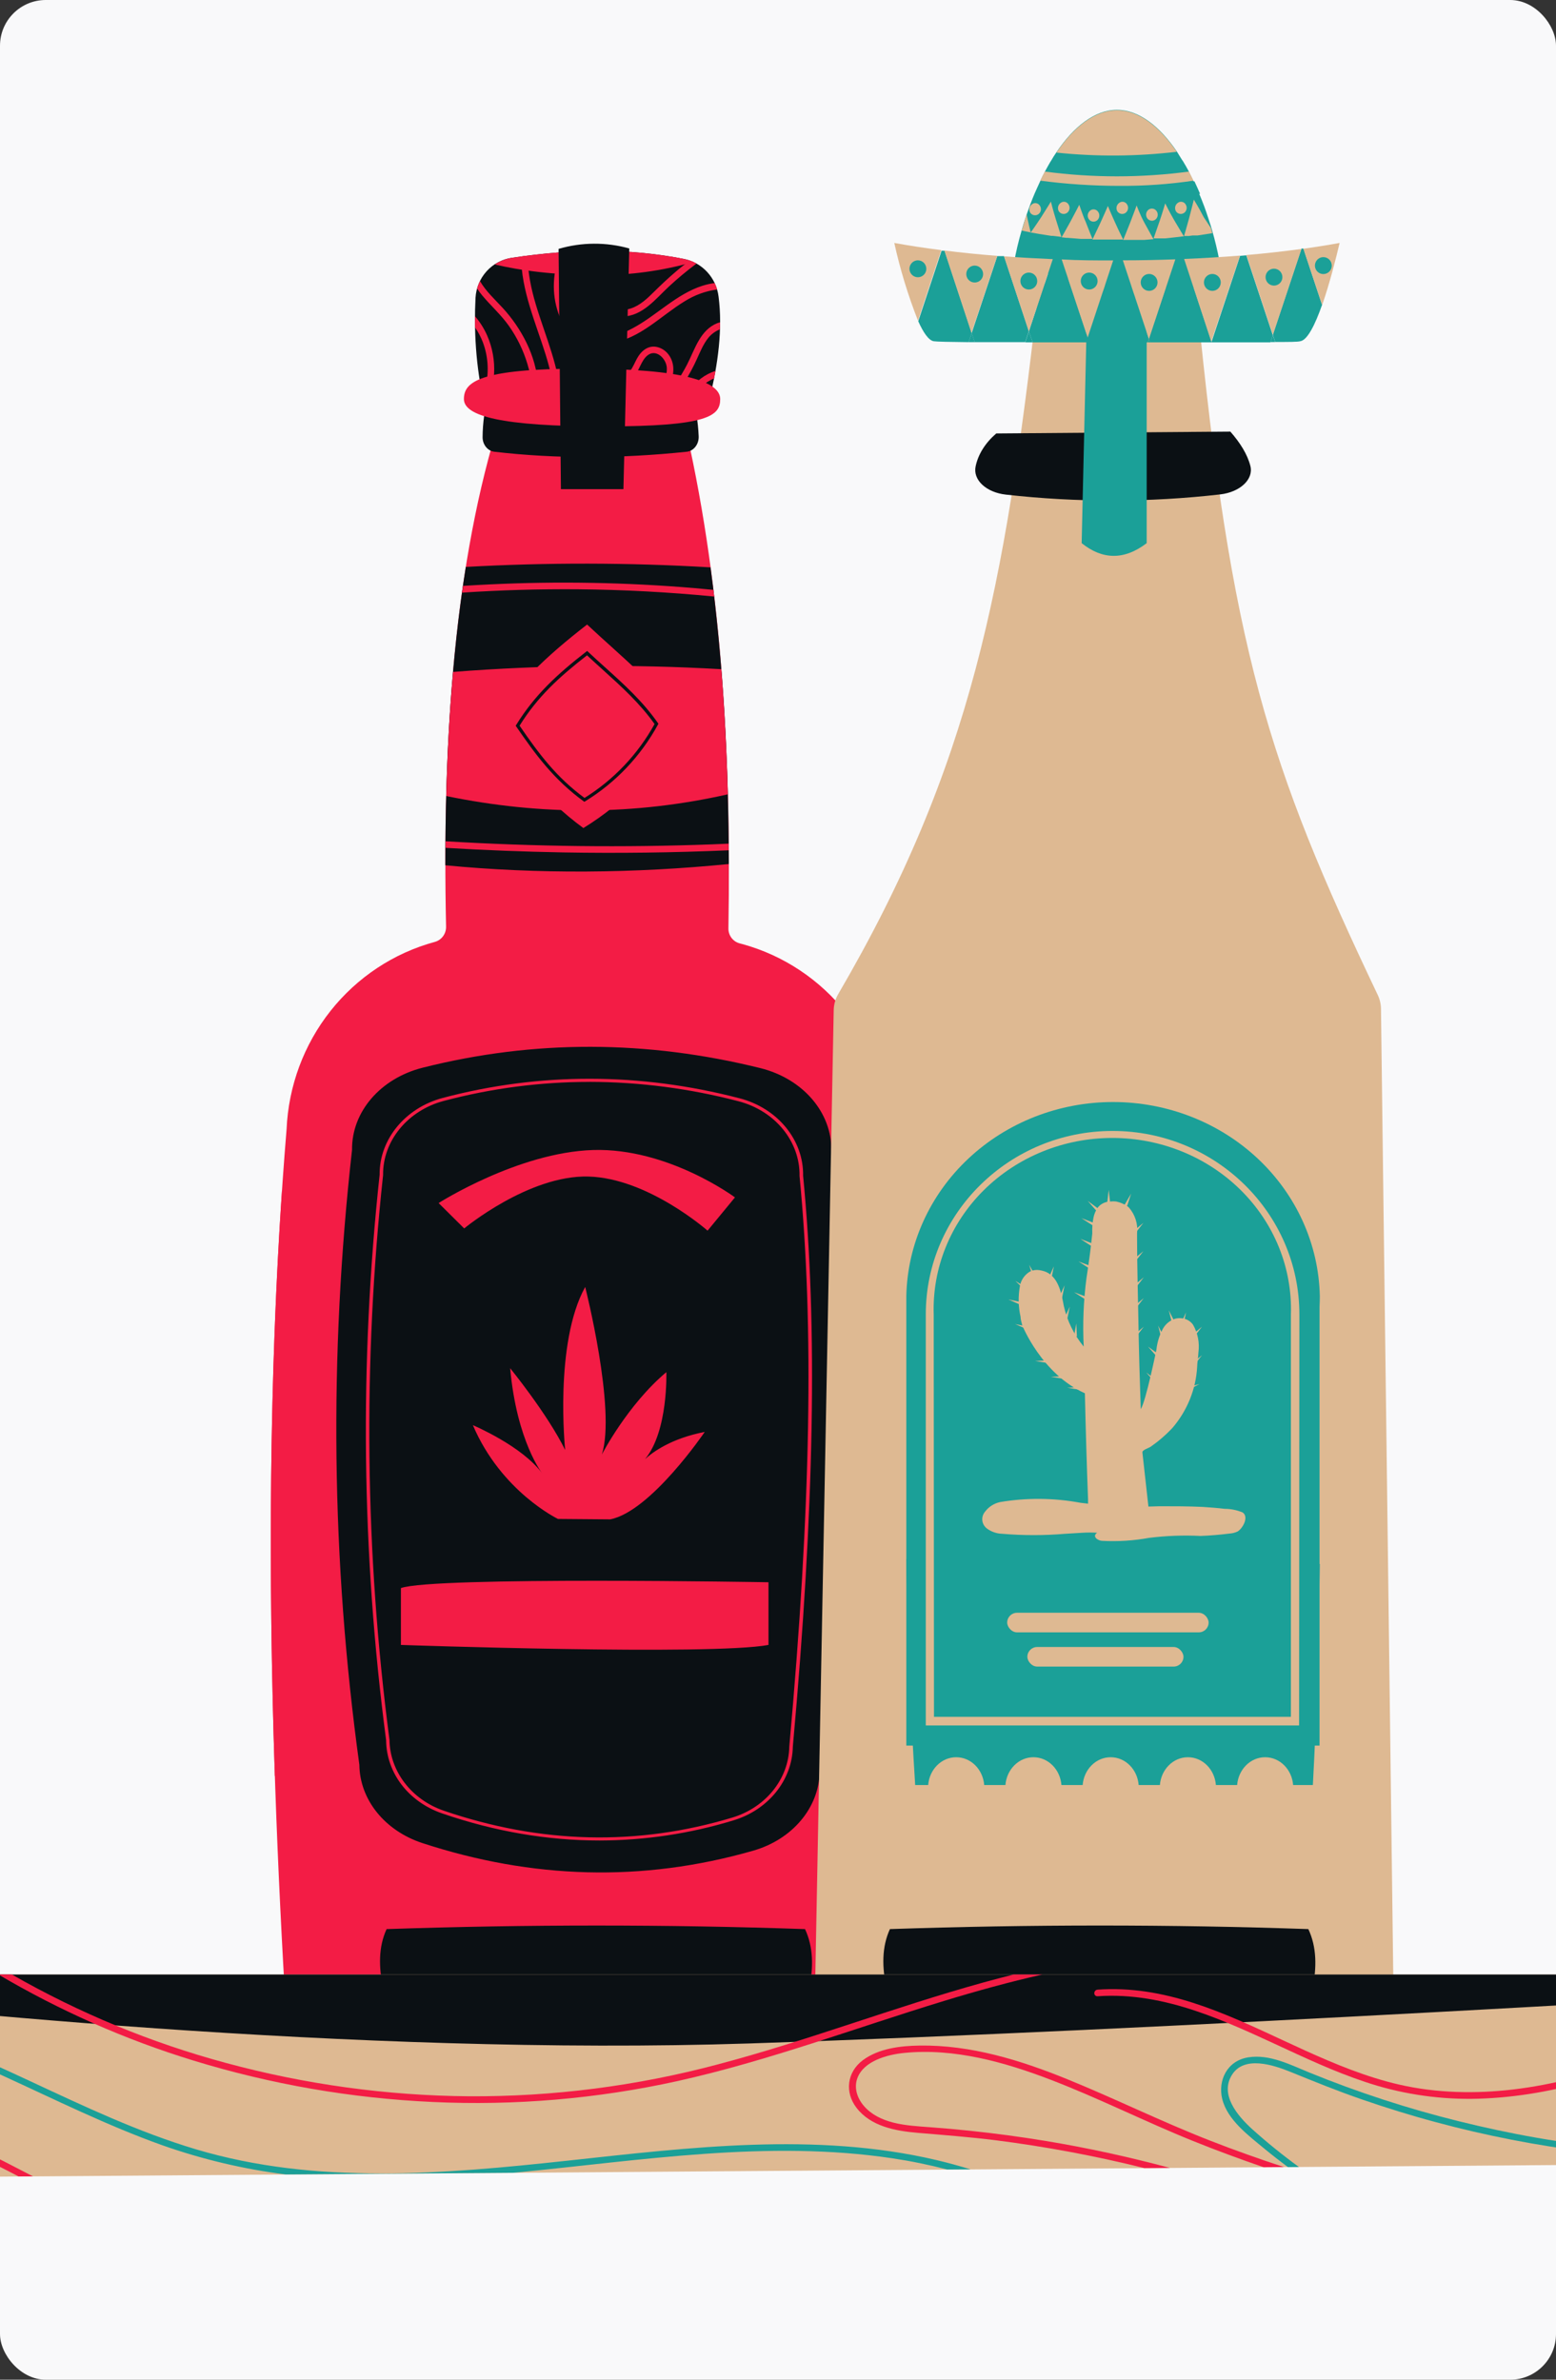 <svg width="170" height="260" viewBox="0 0 170 260" fill="none" xmlns="http://www.w3.org/2000/svg">
<rect x="0" y="0" width="170" height="260" fill="#333333" stroke="none"/>
<g clip-path="url(#clip0_1245_101172)">
<rect width="170" height="260" rx="5" fill="#F9F9FA"/>
<path d="M81.146 103.158L80.801 103.066C80.447 102.971 80.135 102.759 79.914 102.463C79.693 102.167 79.577 101.805 79.583 101.434C79.914 81.686 78.745 62.91 74.644 45.663C74.644 45.66 74.642 45.656 74.639 45.653C74.636 45.651 74.632 45.649 74.629 45.649H54.663C54.66 45.649 54.656 45.651 54.654 45.653C54.651 45.655 54.649 45.658 54.648 45.662C49.718 61.265 48.288 80.349 48.735 101.243C48.744 101.62 48.628 101.988 48.407 102.289C48.185 102.591 47.87 102.809 47.513 102.908C43.019 104.127 39.026 106.769 36.112 110.448C33.199 114.128 31.517 118.653 31.311 123.368C28.84 153.283 29.191 186.249 31.322 221.136C31.379 222.068 31.764 222.948 32.408 223.616C33.052 224.283 33.911 224.693 34.828 224.77C54.922 226.399 74.528 226.498 93.59 224.802C94.507 224.715 95.363 224.296 95.999 223.62C96.636 222.945 97.011 222.059 97.056 221.125C98.972 182.707 100.24 146.353 97.248 123.616C97.049 118.914 95.381 114.399 92.487 110.722C89.592 107.044 85.621 104.396 81.146 103.158Z" fill="#F31C45"/>
<path d="M51.953 32.533C51.777 35.962 51.953 39.952 52.899 44.07L77.475 43.742C78.475 39.746 78.959 35.909 78.507 32.409C78.384 31.404 77.952 30.465 77.271 29.725C76.591 28.985 75.697 28.482 74.718 28.289C68.758 27.122 62.732 27.145 55.916 28.166C54.86 28.319 53.889 28.837 53.167 29.633C52.445 30.429 52.016 31.453 51.953 32.533Z" fill="#0B1014"/>
<path d="M55.916 28.167C55.252 28.272 54.619 28.52 54.059 28.896C56.803 29.545 60.486 30.058 65.29 30.058C68.821 30.077 72.338 29.596 75.739 28.629C75.413 28.477 75.07 28.364 74.718 28.29C68.76 27.123 62.733 27.146 55.916 28.167Z" fill="#F31C45"/>
<path d="M56.941 28.029C56.941 31.69 58.517 35.236 59.601 38.704C60.132 40.415 60.546 42.178 60.582 43.967L61.283 43.957C61.195 40.263 59.591 36.789 58.539 33.263C58.024 31.535 57.644 29.733 57.663 27.934L56.941 28.029Z" fill="#F31C45"/>
<path d="M52.442 30.713C52.311 30.974 52.206 31.246 52.127 31.527C52.298 31.787 52.484 32.038 52.683 32.277C53.628 33.413 54.74 34.387 55.596 35.602C56.494 36.872 57.18 38.283 57.627 39.779C58.02 41.104 58.325 42.688 57.769 44.005L58.518 43.995C58.728 43.344 58.813 42.658 58.767 41.975C58.584 38.899 56.963 35.864 54.925 33.647C54.071 32.716 53.078 31.82 52.442 30.713Z" fill="#F31C45"/>
<path d="M78.174 40.527C77.03 40.876 76.046 41.661 75.323 42.621C75.051 42.985 74.811 43.373 74.607 43.78L75.425 43.771C75.45 43.726 75.472 43.681 75.498 43.638C76.09 42.647 76.95 41.785 78.018 41.347C78.076 41.077 78.125 40.799 78.174 40.527Z" fill="#F31C45"/>
<path d="M53.592 44.062C53.435 43.05 53.907 41.875 53.98 40.864C54.064 39.413 53.801 37.962 53.214 36.635C52.879 35.877 52.433 35.173 51.893 34.549C51.893 34.947 51.893 35.351 51.893 35.759C52.245 36.269 52.536 36.82 52.758 37.401C53.309 38.88 53.43 40.489 53.104 42.036C52.981 42.615 52.83 43.2 52.838 43.795C52.86 43.889 52.876 43.983 52.898 44.078L53.592 44.062Z" fill="#F31C45"/>
<path d="M71.111 43.828L71.958 43.815C72.78 42.717 73.645 41.63 73.559 40.169C73.499 39.15 72.865 38.198 71.859 37.931C70.852 37.664 70.069 38.311 69.6 39.162C69.349 39.616 69.162 40.113 68.847 40.527C68.522 40.927 68.115 41.251 67.654 41.476C66.944 41.85 66.173 42.085 65.431 42.386C64.935 39.977 63.511 37.91 62.427 35.741C61.82 34.528 61.313 33.23 61.214 31.86C61.136 30.536 61.34 29.21 61.811 27.974C61.868 27.814 61.94 27.672 62.003 27.518C61.74 27.534 61.478 27.545 61.215 27.564C60.407 29.708 60.234 32.015 61.008 34.23C61.926 36.865 63.752 39.071 64.554 41.753C64.644 42.057 64.718 42.367 64.774 42.68L64.725 42.702C64.139 43.003 63.619 43.419 63.194 43.927L64.195 43.912C64.307 43.812 64.425 43.719 64.549 43.633C64.653 43.564 64.765 43.508 64.874 43.449C64.885 43.601 64.886 43.751 64.888 43.903L65.598 43.895C65.599 43.634 65.585 43.373 65.557 43.113C66.876 42.552 68.352 42.242 69.303 41.097C69.863 40.428 70.049 39.408 70.721 38.847C71.667 38.055 72.784 39.176 72.85 40.162C72.935 41.471 72.046 42.568 71.312 43.545C71.243 43.634 71.178 43.735 71.111 43.828Z" fill="#F31C45"/>
<path d="M74.765 41.767C75.282 40.958 75.74 40.111 76.136 39.234C76.5 38.434 76.842 37.584 77.396 36.9C77.733 36.491 78.167 36.175 78.657 35.982C78.666 35.727 78.675 35.471 78.675 35.218C78.568 35.25 78.461 35.268 78.361 35.311C76.498 36.057 75.925 38.147 75.081 39.798C74.332 41.253 73.401 42.604 72.312 43.818L73.258 43.807C73.803 43.16 74.306 42.479 74.765 41.767Z" fill="#F31C45"/>
<path d="M66.575 28.548C65.277 29.09 64.215 30.088 63.582 31.36C62.952 32.615 62.776 34.126 63.295 35.451C63.886 36.955 65.265 37.658 66.823 37.449C69.884 37.035 72.247 34.466 74.79 32.925C75.873 32.242 77.086 31.799 78.35 31.624C78.28 31.385 78.192 31.152 78.085 30.927C77.631 30.985 77.182 31.083 76.745 31.221C73.873 32.145 71.755 34.455 69.137 35.857C67.817 36.565 65.784 37.382 64.537 36.109C63.491 35.043 63.525 33.259 64.078 31.963C64.362 31.295 64.781 30.695 65.308 30.202C65.834 29.709 66.457 29.334 67.136 29.101C66.664 29.779 66.078 30.38 65.699 31.106C64.805 32.832 66.243 34.589 68.037 34.573C70.186 34.554 71.645 32.641 73.09 31.298C74.05 30.409 75.056 29.573 76.103 28.791C75.864 28.661 75.615 28.551 75.358 28.462C74.807 28.882 74.255 29.314 73.736 29.765C72.962 30.427 72.222 31.125 71.495 31.843C70.742 32.588 69.945 33.371 68.918 33.702C68.006 33.994 66.936 33.871 66.363 33.015C65.758 32.11 66.413 31.221 66.993 30.515C67.406 30.015 67.775 29.48 68.096 28.916C69.463 28.766 70.871 29.103 72.242 28.986C73.023 28.927 73.777 28.671 74.437 28.241C74.051 28.168 73.662 28.105 73.274 28.043C72.687 28.228 72.073 28.312 71.459 28.289C70.46 28.275 69.451 28.13 68.456 28.177C68.554 27.966 68.628 27.744 68.71 27.527C68.466 27.511 68.225 27.487 67.979 27.474C67.874 27.739 67.769 28.005 67.64 28.261C67.276 28.315 66.918 28.412 66.575 28.548Z" fill="#F31C45"/>
<path d="M53.377 43.084C52.956 44.611 52.737 46.188 52.725 47.773C52.725 48.59 53.292 49.273 54.009 49.356C60.857 50.155 67.872 50.101 75.032 49.356C75.792 49.276 76.373 48.528 76.334 47.666C76.266 46.061 76.001 44.471 75.546 42.932L53.377 43.084Z" fill="#0B1014"/>
<path d="M78.685 43.601C78.685 45.441 77.376 46.588 66.041 46.588C54.706 46.588 50.685 45.441 50.685 43.601C50.685 41.761 52.277 40.277 63.613 40.277C74.95 40.277 78.685 41.762 78.685 43.601Z" fill="#F31C45"/>
<path d="M61.029 27.192L61.283 53.444H68.112L68.75 27.146C66.222 26.437 63.549 26.453 61.029 27.192Z" fill="#0B1014"/>
<path d="M42.238 210.768C41.338 212.723 41.36 214.951 41.882 217.322C57.255 218.811 72.75 218.92 88.4 217.322C88.884 214.951 88.873 212.724 87.951 210.768C72.846 210.249 57.608 210.249 42.238 210.768Z" fill="#0B1014"/>
<path d="M77.628 61.989C68.724 61.463 59.797 61.447 50.89 61.941C49.29 71.966 48.642 82.931 48.657 94.54C58.829 95.512 69.157 95.432 79.627 94.402C79.6 83.221 79.024 72.384 77.628 61.989Z" fill="#0B1014"/>
<path d="M48.754 86.972C59.093 89.111 69.349 89.085 79.517 86.785C79.394 82.16 79.156 77.603 78.805 73.115C69.041 72.554 59.252 72.653 49.502 73.412C49.111 77.798 48.874 82.327 48.754 86.972Z" fill="#F31C45"/>
<path d="M64.144 68.235C59.576 71.784 56.322 74.858 53.627 79.235C56.452 83.346 59.202 87.157 63.736 90.471C68.304 87.668 72.07 83.699 74.657 78.961C71.731 74.773 67.897 71.752 64.144 68.235Z" fill="#F31C45"/>
<path d="M63.842 87.603L63.746 87.534C60.518 85.181 58.514 82.454 56.41 79.391L56.342 79.292L56.405 79.192C58.413 75.929 60.906 73.642 64.031 71.212L64.151 71.119L64.261 71.223C64.866 71.79 65.474 72.342 66.078 72.884C68.208 74.802 70.218 76.624 71.871 78.981L71.935 79.073L71.882 79.174C70.001 82.619 67.263 85.505 63.941 87.542L63.842 87.603ZM56.77 79.291C58.88 82.358 60.762 84.897 63.86 87.179C67.049 85.197 69.685 82.417 71.514 79.107C69.898 76.827 67.926 75.047 65.843 73.162C65.276 72.649 64.704 72.133 64.134 71.6C61.04 74.006 58.719 76.15 56.77 79.281V79.291Z" fill="#0B1014"/>
<path d="M50.48 64.751C54.687 64.473 58.9 64.35 63.12 64.383C68.095 64.428 73.063 64.692 78.025 65.175C77.995 64.932 77.963 64.695 77.933 64.446C77.232 64.377 76.531 64.31 75.83 64.251C68.4 63.627 60.938 63.493 53.491 63.851C52.524 63.897 51.556 63.95 50.589 64.011C50.553 64.264 50.515 64.507 50.48 64.751Z" fill="#F31C45"/>
<path d="M61.505 93.133C67.543 93.239 73.582 93.162 79.622 92.901C79.622 92.658 79.622 92.421 79.622 92.175C79.02 92.201 78.42 92.23 77.819 92.252C68.122 92.609 58.424 92.498 48.723 91.919H48.685V92.634C52.951 92.889 57.224 93.055 61.505 93.133Z" fill="#F31C45"/>
<path d="M30.027 194.036C50.893 199.216 73.711 199.722 98.171 196.3C99.179 170.745 99.499 147.386 97.938 130.047C75.713 124.177 53.343 124.145 30.804 130.114C29.442 150.229 29.286 171.646 30.027 194.036Z" fill="#F31C45"/>
<path d="M38.462 125.629C35.93 148.137 36.197 170.534 39.262 192.82C39.307 196.636 42.049 200.026 46.145 201.369C58.107 205.285 70.165 205.685 82.303 202.196C86.571 200.966 89.479 197.509 89.55 193.589C91.913 168.702 92.841 145.495 90.828 125.74C90.906 121.532 87.696 117.844 83.053 116.694C70.675 113.635 58.384 113.576 46.189 116.651C41.59 117.805 38.413 121.458 38.462 125.629Z" fill="#0B1014"/>
<path d="M65.507 201.088C59.8 201.088 54.057 200.104 48.328 198.136C44.632 196.867 42.217 193.722 42.184 190.126C39.493 169.64 39.255 148.9 41.475 128.356C41.435 124.494 44.273 121.038 48.38 119.953C58.979 117.151 69.884 117.163 80.792 119.993C84.956 121.072 87.813 124.558 87.743 128.465C89.34 144.899 88.984 164.721 86.622 190.831C86.556 194.493 83.944 197.735 80.141 198.886C75.394 200.337 70.465 201.079 65.507 201.088ZM64.395 118.206C59.026 118.207 53.678 118.905 48.483 120.284C44.545 121.327 41.812 124.654 41.854 128.372V128.39C39.635 148.915 39.87 169.637 42.554 190.105C42.595 193.527 44.969 196.622 48.465 197.823C59.037 201.454 69.652 201.71 80.01 198.582C83.668 197.476 86.17 194.36 86.233 190.827C88.596 164.725 88.949 144.92 87.353 128.486C87.419 124.707 84.675 121.356 80.678 120.319C75.359 118.925 69.889 118.214 64.395 118.202V118.206Z" fill="#F31C45"/>
<path d="M70.476 159.417C73.016 156.38 72.802 149.917 72.802 149.917C68.548 153.491 65.756 158.915 65.756 158.915C67.332 153.983 63.934 140.61 63.934 140.61C60.532 146.774 61.747 158.421 61.747 158.421C59.804 154.477 55.735 149.485 55.735 149.485C56.463 157.497 59.258 161.009 59.258 161.009C57.071 157.989 51.666 155.71 51.666 155.71C54.763 162.981 60.961 165.955 60.961 165.955L66.67 166.001C71.103 165.138 76.995 156.448 76.995 156.448C73.373 157.149 71.351 158.619 70.476 159.417Z" fill="#F31C45"/>
<path d="M43.803 173.511V179.721C43.803 179.721 77.631 180.899 83.96 179.721V172.874C83.96 172.874 47.292 172.227 43.803 173.511Z" fill="#F31C45"/>
<path d="M47.922 131.442L50.715 134.215C50.715 134.215 57.778 128.362 64.298 128.545C70.819 128.729 77.305 134.46 77.305 134.46L80.298 130.825C80.298 130.825 73.01 125.401 64.81 125.647C56.61 125.893 47.922 131.442 47.922 131.442Z" fill="#F31C45"/>
<path d="M150.524 108.704C138.551 83.553 134.473 70.925 130.769 32.799C130.683 31.911 130.273 31.088 129.619 30.492C128.966 29.896 128.116 29.57 127.237 29.578L116.795 29.688C115.94 29.699 115.118 30.025 114.483 30.605C113.848 31.186 113.444 31.982 113.345 32.843C109.767 64.077 106.18 83.609 91.579 108.613C91.269 109.142 91.099 109.744 91.086 110.36L88.981 220.887C88.962 221.793 89.284 222.672 89.881 223.345C90.478 224.018 91.306 224.435 92.195 224.511C110.81 226.036 129.778 225.931 149.039 224.486C149.93 224.416 150.762 224.005 151.364 223.336C151.967 222.667 152.296 221.789 152.284 220.882L150.879 110.215C150.871 109.691 150.75 109.175 150.524 108.704Z" fill="#DEB992"/>
<path d="M97.228 210.767C96.329 212.722 96.351 214.95 96.872 217.321C112.245 218.811 127.74 218.92 143.39 217.321C143.874 214.95 143.863 212.724 142.941 210.767C127.837 210.248 112.599 210.248 97.228 210.767Z" fill="#0B1014"/>
<path d="M134.421 47.156L108.844 47.358C107.641 48.4 106.863 49.642 106.591 50.958C106.439 51.666 106.701 52.386 107.319 52.963C107.936 53.539 108.861 53.926 109.892 54.04C117.649 54.913 125.562 54.905 133.315 54.017C135.458 53.772 136.977 52.386 136.612 50.92C136.285 49.629 135.49 48.379 134.421 47.156Z" fill="#0B1014"/>
<path d="M118.963 24.956L118.176 59.345C120.43 61.148 122.793 61.239 125.281 59.345V24.956C123.208 24.422 121.036 24.422 118.963 24.956Z" fill="#1BA098"/>
<path d="M144.196 170.895C137.528 166.782 130.317 163.704 122.791 161.756C122.172 161.596 121.524 161.596 120.905 161.756C112.103 164.044 104.685 166.871 99.019 170.371C99.174 178.891 99.481 187.128 99.987 195.028H101.408C101.542 193.33 102.852 191.99 104.468 191.99C106.083 191.99 107.394 193.328 107.528 195.028H109.847C109.981 193.33 111.291 191.99 112.906 191.99C114.522 191.99 115.832 193.328 115.966 195.028H118.285C118.419 193.33 119.73 191.99 121.345 191.99C122.961 191.99 124.271 193.328 124.403 195.028H126.724C126.856 193.33 128.167 191.99 129.784 191.99C131.401 191.99 132.71 193.328 132.842 195.028H135.163C135.295 193.33 136.606 191.99 138.221 191.99C139.836 191.99 141.147 193.328 141.281 195.028H143.437C143.848 187.395 144.083 179.321 144.196 170.895Z" fill="#1BA098"/>
<path d="M101.529 181.044V187.255C101.529 187.255 135.358 188.432 141.686 187.255V180.408C141.686 180.408 105.018 179.761 101.529 181.044Z" fill="#1BA098"/>
<path d="M144.196 141.595C144.072 135.935 141.638 130.546 137.416 126.585C133.193 122.623 127.518 120.405 121.608 120.405C115.697 120.405 110.022 122.623 105.8 126.585C101.577 130.546 99.143 135.935 99.019 141.595C99.019 141.878 99.019 142.161 99.019 142.444C99.019 142.727 99.019 142.727 99.019 142.868V190.716H144.166V142.793C144.186 142.397 144.196 142 144.196 141.595Z" fill="#1BA098"/>
<path d="M141.932 188.519H101.146V144.754C101.146 144.669 101.146 144.584 101.146 144.499V144.358C101.146 144.122 101.146 143.867 101.146 143.603C101.146 132.551 110.302 123.564 121.554 123.564C132.806 123.564 141.962 132.551 141.962 143.603C141.962 143.968 141.962 144.336 141.962 144.707L141.932 188.519ZM102.042 187.576H141.036V144.678C141.036 144.329 141.036 143.971 141.036 143.622C141.119 141.118 140.676 138.623 139.733 136.286C138.79 133.949 137.366 131.817 135.546 130.017C133.726 128.218 131.547 126.787 129.138 125.809C126.73 124.832 124.14 124.329 121.525 124.329C118.909 124.329 116.32 124.832 113.911 125.809C111.502 126.787 109.323 128.218 107.503 130.017C105.683 131.817 104.259 133.949 103.316 136.286C102.373 138.623 101.93 141.118 102.013 143.622C102.013 143.867 102.013 144.122 102.013 144.367V144.575C102.013 144.641 102.013 144.707 102.013 144.773L102.042 187.576Z" fill="#DEB992"/>
<path d="M122.854 131.65L123.582 130.414L123.139 131.772L122.854 131.65Z" fill="#DEB992"/>
<path d="M121.619 134.836L122.358 133.6L121.915 134.949L121.619 134.836Z" fill="#DEB992"/>
<path d="M123.814 134.524L124.927 133.6L124.041 134.732L123.814 134.524Z" fill="#DEB992"/>
<path d="M123.814 137.617L124.927 136.692L124.041 137.824L123.814 137.617Z" fill="#DEB992"/>
<path d="M123.854 140.484L124.966 139.55L124.09 140.691L123.854 140.484Z" fill="#DEB992"/>
<path d="M123.854 142.758L124.966 141.824L124.09 142.956L123.854 142.758Z" fill="#DEB992"/>
<path d="M123.854 145.887L124.966 144.953L124.09 146.094L123.854 145.887Z" fill="#DEB992"/>
<path d="M130.207 145.887L131.32 144.953L130.443 146.094L130.207 145.887Z" fill="#DEB992"/>
<path d="M128.98 144.691L129.581 143.389L129.276 144.785L128.98 144.691Z" fill="#DEB992"/>
<path d="M128.042 144.539L127.697 143.162L128.337 144.435L128.042 144.539Z" fill="#DEB992"/>
<path d="M126.884 146.208L126.529 144.831L127.179 146.104L126.884 146.208Z" fill="#DEB992"/>
<path d="M126.377 148.208L125.422 147.123L126.594 147.981L126.377 148.208Z" fill="#DEB992"/>
<path d="M126.192 151.045L125.236 149.96L126.408 150.828L126.192 151.045Z" fill="#DEB992"/>
<path d="M130.207 148.99L131.32 148.065L130.443 149.197L130.207 148.99Z" fill="#DEB992"/>
<path d="M129.639 151.611L131.057 151.206L129.767 151.894L129.639 151.611Z" fill="#DEB992"/>
<path d="M120.971 131.412L121.128 129.997L121.286 131.412H120.971Z" fill="#DEB992"/>
<path d="M119.379 133.883L118.148 133.09L119.527 133.619L119.379 133.883Z" fill="#DEB992"/>
<path d="M119.25 136.147L118.029 135.354L119.398 135.882L119.25 136.147Z" fill="#DEB992"/>
<path d="M119.055 138.616L117.834 137.824L119.203 138.343L119.055 138.616Z" fill="#DEB992"/>
<path d="M118.565 141.964L117.344 141.181L118.713 141.7L118.565 141.964Z" fill="#DEB992"/>
<path d="M117.344 145.993L117.59 144.596L117.659 146.011L117.344 145.993Z" fill="#DEB992"/>
<path d="M116.295 144.057L116.876 142.755L116.6 144.142L116.295 144.057Z" fill="#DEB992"/>
<path d="M115.727 141.737L116.308 140.426L116.032 141.822L115.727 141.737Z" fill="#DEB992"/>
<path d="M114.559 139.656L115.14 138.354L114.864 139.741L114.559 139.656Z" fill="#DEB992"/>
<path d="M112.855 139.551L112.441 138.192L113.15 139.437L112.855 139.551Z" fill="#DEB992"/>
<path d="M111.975 140.954L110.932 139.945L112.182 140.719L111.975 140.954Z" fill="#DEB992"/>
<path d="M111.517 142.569L110.168 141.974L111.616 142.276L111.517 142.569Z" fill="#DEB992"/>
<path d="M112.251 145.247L110.902 144.662L112.35 144.964L112.251 145.247Z" fill="#DEB992"/>
<path d="M114.547 148.933L113.09 148.697L114.567 148.631L114.547 148.933Z" fill="#DEB992"/>
<path d="M116.282 150.659L114.814 150.423L116.301 150.357L116.282 150.659Z" fill="#DEB992"/>
<path d="M118.057 151.856L116.6 151.62L118.077 151.554L118.057 151.856Z" fill="#DEB992"/>
<path d="M119.789 132.29L118.834 131.205L120.006 132.073L119.789 132.29Z" fill="#DEB992"/>
<path d="M130.352 144.748C130.222 144.558 130.051 144.397 129.85 144.275C129.65 144.153 129.425 144.073 129.191 144.04C128.904 143.995 128.611 144.015 128.334 144.097C127.735 144.312 127.25 144.746 126.985 145.304C126.642 145.976 126.426 146.701 126.346 147.445C126.346 147.445 125.194 153.103 124.633 153.961C124.524 150.792 124.426 147.624 124.377 144.455V144.38C124.327 141.315 124.229 138.25 124.229 135.195V134.742C124.285 134.237 124.233 133.725 124.078 133.239C123.922 132.753 123.666 132.302 123.323 131.913L123.176 131.791C122.905 131.612 122.61 131.47 122.299 131.366L121.935 131.272C121.742 131.248 121.547 131.248 121.354 131.272C121.059 131.269 120.768 131.337 120.508 131.47C120.288 131.58 120.097 131.734 119.947 131.923C119.714 132.25 119.553 132.619 119.474 133.007C119.356 133.585 119.309 134.173 119.336 134.761C119.179 136.393 118.952 138.024 118.696 139.684C118.376 142.151 118.277 144.64 118.401 147.124C117.331 145.823 116.586 144.303 116.225 142.683C116.009 141.494 115.733 140.07 114.827 139.307C114.534 139.059 114.177 138.89 113.794 138.816C113.642 138.779 113.487 138.757 113.331 138.75H113.243C112.948 138.755 112.661 138.84 112.416 138.995C112.154 139.173 111.933 139.399 111.764 139.66C111.595 139.92 111.482 140.211 111.431 140.514C111.229 141.623 111.252 142.76 111.5 143.861C111.5 144.154 111.608 144.455 111.687 144.804C111.687 144.804 113.794 150.104 118.529 152.226C118.614 156.092 118.729 159.958 118.874 163.825V165.22H125.538C125.302 163.064 125.062 160.911 124.82 158.761C124.81 158.714 124.81 158.666 124.82 158.619C124.879 158.402 125.519 158.195 125.706 158.072C126.576 157.465 127.377 156.773 128.098 156.007C129.719 154.112 130.664 151.769 130.795 149.321C130.795 148.925 130.904 148.378 130.933 147.756C131.073 146.72 130.87 145.667 130.352 144.748Z" fill="#DEB992"/>
<path d="M107.629 165.152C108.022 164.629 108.599 164.26 109.253 164.114C112.164 163.625 115.144 163.65 118.045 164.19C120.915 164.556 123.814 164.682 126.708 164.567C128.273 164.567 129.838 164.567 131.404 164.642C132.201 164.69 133.008 164.756 133.796 164.85C134.473 164.851 135.144 164.986 135.765 165.246C136.483 165.737 135.765 166.992 135.223 167.322C134.956 167.45 134.665 167.527 134.367 167.548C133.304 167.68 132.24 167.775 131.167 167.813C129.294 167.721 127.416 167.791 125.556 168.02C123.87 168.329 122.151 168.44 120.437 168.35C119.974 168.35 119.265 167.879 119.866 167.463C119.338 167.43 118.809 167.43 118.281 167.463L116.381 167.577C114.088 167.77 111.782 167.77 109.49 167.577C108.89 167.559 108.312 167.361 107.836 167.011C107.693 166.903 107.573 166.769 107.485 166.617C107.397 166.464 107.341 166.297 107.322 166.123C107.303 165.95 107.32 165.775 107.373 165.608C107.426 165.441 107.513 165.286 107.629 165.152Z" fill="#DEB992"/>
<rect x="110.039" y="176.208" width="22.008" height="2.138" rx="1.069" fill="#DEB992"/>
<rect x="112.244" y="179.948" width="17.056" height="2.138" rx="1.069" fill="#DEB992"/>
<path d="M120.757 14.806C120.828 14.195 120.909 13.586 121 12.979C120.797 12.979 120.595 12.979 120.39 12.995C119.483 19.335 119.546 25.779 120.579 32.1V32.122H121.209C120.247 26.401 120.095 20.57 120.757 14.806Z" fill="#F2A52A"/>
<path d="M124.17 32.125C124.23 26.912 124.184 21.7 124.003 16.492C123.962 15.344 123.916 14.197 123.865 13.052C123.657 13.034 123.45 13.017 123.234 13.005C123.521 19.372 123.629 25.745 123.559 32.125H124.17Z" fill="#F2A52A"/>
<path d="M132.464 25.284C132.404 25.085 132.355 24.896 132.296 24.707C132.137 24.191 131.969 23.714 131.792 23.177L131.584 22.591C131.396 22.104 131.208 21.598 131.001 21.141C130.793 20.684 130.595 20.227 130.388 19.779C130.18 19.332 130.062 19.134 129.894 18.786C129.726 18.438 129.429 17.941 129.182 17.534C128.935 17.127 128.777 16.888 128.569 16.541C126.701 13.808 124.447 12 122.026 12C119.604 12 117.301 13.848 115.423 16.63C115.205 16.938 115.008 17.266 114.8 17.623C114.593 17.981 114.355 18.389 114.148 18.786C113.94 19.183 113.812 19.422 113.654 19.779C113.495 20.137 113.248 20.654 113.051 21.111C112.724 21.876 112.428 22.671 112.151 23.475C111.953 24.042 111.776 24.628 111.608 25.214C111.272 26.361 110.998 27.525 110.787 28.701C114.85 30.27 119.14 31.163 123.489 31.344C125.821 31.483 128.154 31.483 130.497 31.513C131.551 31.553 132.607 31.533 133.66 31.454C133.441 29.366 133.041 27.301 132.464 25.284Z" fill="#1BA098"/>
<path d="M105.826 37.383H106.498L106.162 36.389L105.826 37.383Z" fill="#1BA098"/>
<path d="M112.012 37.404H112.822L112.407 36.211L112.012 37.404Z" fill="#1BA098"/>
<path d="M118.656 37.403H119.002L118.834 36.877L118.656 37.403Z" fill="#1BA098"/>
<path d="M125.41 37.403H125.677L125.549 37.035L125.41 37.403Z" fill="#1BA098"/>
<path d="M132.34 37.402H132.399V37.313L132.34 37.402Z" fill="#E30613"/>
<path d="M102.023 37.284C102.369 37.334 103.753 37.364 105.829 37.384L106.166 36.39L103.199 27.389H102.873L100.322 35.099C100.866 36.311 101.459 37.205 102.023 37.284Z" fill="#1BA098"/>
<path d="M106.492 37.384H112.009L112.405 36.172L109.696 27.985H108.954L106.156 36.4L106.492 37.384Z" fill="#1BA098"/>
<path d="M112.821 37.404H118.663L118.841 36.878L116.004 28.343H115.016L112.406 36.212L112.821 37.404Z" fill="#1BA098"/>
<path d="M118.998 37.404H125.403L125.522 37.036L122.705 28.442H121.617L118.83 36.867L118.998 37.404Z" fill="#1BA098"/>
<path d="M125.668 37.404H132.36V37.314L129.394 28.293H128.406L125.52 36.996L125.668 37.404Z" fill="#1BA098"/>
<path d="M132.399 37.403C134.919 37.403 137.133 37.403 138.804 37.403L139.061 36.628L136.165 27.895L135.483 27.955L132.369 37.344L132.399 37.403Z" fill="#1BA098"/>
<path d="M139.322 37.363C140.795 37.363 141.774 37.363 142.05 37.283C142.841 37.184 143.692 35.445 144.443 33.309L142.406 27.159H142.189L139.064 36.558L139.322 37.363Z" fill="#1BA098"/>
<path d="M138.809 37.374H139.323L139.066 36.608L138.809 37.374Z" fill="#1BA098"/>
<path d="M129.896 18.776C129.672 18.352 129.435 17.935 129.185 17.524C126.744 17.86 124.284 18.026 121.821 18.021C119.476 18.021 117.133 17.892 114.803 17.633C114.585 18.011 114.358 18.399 114.15 18.796C119.377 19.483 124.671 19.477 129.896 18.776Z" fill="#1BA098"/>
<path d="M115.485 21.519L116.473 21.638C116.473 21.638 116.849 21.688 117.462 21.728L118.45 21.807C118.816 21.807 119.201 21.807 119.587 21.867C120.358 21.867 121.129 21.867 121.712 21.867H122.701H123.689H124.677L125.824 21.787L126.961 21.698L127.949 21.578L128.938 21.469H129.204L129.896 21.37L131.112 21.171C130.915 20.714 130.707 20.256 130.499 19.809C127.813 20.215 125.1 20.415 122.384 20.405C119.502 20.404 116.623 20.215 113.765 19.839C113.557 20.266 113.36 20.714 113.162 21.171L113.528 21.25C114.16 21.31 114.922 21.439 115.485 21.519Z" fill="#1BA098"/>
<path d="M128.566 16.584C126.698 13.85 124.444 12.04 122.023 12.04C119.601 12.04 117.298 13.889 115.42 16.673C119.792 17.129 124.201 17.099 128.566 16.584Z" fill="#DEB992"/>
<path d="M111.615 25.206H111.724L111.981 25.266L112.604 25.395C112.604 25.395 112.357 24.401 112.159 23.407C111.961 24.034 111.833 24.62 111.615 25.206Z" fill="#DEB992"/>
<path d="M114.974 22.643L114.816 22.026C114.816 22.026 114.302 22.881 113.748 23.736C113.195 24.591 112.602 25.416 112.602 25.416H112.71L113.551 25.565L114.866 25.774H115.054L115.963 25.883C115.963 25.883 115.637 24.889 115.35 23.945C115.212 23.498 115.073 23.011 114.974 22.643Z" fill="#DEB992"/>
<path d="M118.122 22.971C117.993 22.614 117.914 22.375 117.914 22.375C117.914 22.375 117.46 23.27 116.975 24.164C116.491 25.059 115.986 25.924 115.986 25.924L116.461 25.983H116.58L117.371 26.043L118.082 26.103H118.152H118.745H118.824H119.358C119.358 26.103 118.962 25.158 118.606 24.214C118.419 23.816 118.241 23.299 118.122 22.971Z" fill="#DEB992"/>
<path d="M121.851 24.363C121.426 23.438 121.04 22.504 121.04 22.504C121.04 22.504 120.645 23.438 120.22 24.353C119.795 25.267 119.35 26.172 119.35 26.172H119.874H119.992H120.793H122.711L122.434 25.605C122.276 25.287 122.059 24.83 121.851 24.363Z" fill="#DEB992"/>
<path d="M124.184 22.445C124.184 22.445 123.838 23.39 123.472 24.334C123.106 25.278 122.711 26.213 122.711 26.213H123.888H124.728H124.985L125.974 26.133H126.023C126.023 26.133 125.529 25.249 125.034 24.344C124.54 23.439 124.184 22.445 124.184 22.445Z" fill="#DEB992"/>
<path d="M127.303 22.216C127.303 22.216 127.016 23.21 126.7 24.134C126.383 25.059 126.037 26.043 126.037 26.043H126.65H126.868H127.105H127.303L128.242 25.944L129.339 25.814C129.339 25.814 128.806 24.94 128.291 24.065C127.777 23.19 127.303 22.216 127.303 22.216Z" fill="#DEB992"/>
<path d="M130.431 21.808C130.431 21.808 130.194 22.802 129.927 23.796C129.66 24.79 129.363 25.784 129.363 25.784H129.432H129.62H129.877L130.312 25.725H130.392H130.599H130.856L132.458 25.476C132.399 25.277 132.349 25.089 132.29 24.9C132.072 24.582 131.796 24.164 131.519 23.737C130.965 22.663 130.431 21.808 130.431 21.808Z" fill="#DEB992"/>
<path d="M130.394 19.74C130.236 19.412 130.068 19.094 129.9 18.746C124.674 19.44 119.38 19.44 114.154 18.746C113.986 19.064 113.818 19.382 113.66 19.74C116.518 20.116 119.397 20.305 122.279 20.307C124.995 20.326 127.708 20.136 130.394 19.74Z" fill="#DEB992"/>
<path d="M135.481 27.926C133.504 28.085 131.477 28.204 129.371 28.293L132.337 37.315L135.481 27.926Z" fill="#DEB992"/>
<path d="M115.023 28.313C113.193 28.234 111.414 28.134 109.693 28.005L112.402 36.212L115.023 28.313Z" fill="#DEB992"/>
<path d="M142.191 27.2C140.303 27.458 138.286 27.686 136.17 27.865L139.067 36.599L142.191 27.2Z" fill="#DEB992"/>
<path d="M121.62 28.453C119.712 28.453 117.833 28.453 115.994 28.344L118.832 36.878L121.62 28.453Z" fill="#DEB992"/>
<path d="M108.958 27.955C106.934 27.796 105.006 27.601 103.174 27.369L106.14 36.371L108.958 27.955Z" fill="#DEB992"/>
<path d="M128.41 28.334C126.542 28.403 124.633 28.443 122.676 28.443L125.523 37.037L128.41 28.334Z" fill="#DEB992"/>
<path d="M146.359 26.544C145.113 26.772 143.788 26.981 142.404 27.18L144.451 33.331C145.272 30.976 145.983 28.143 146.359 26.544Z" fill="#DEB992"/>
<path d="M97.705 26.544C98.343 29.439 99.21 32.28 100.296 35.038L102.846 27.328C101.017 27.1 99.297 26.832 97.705 26.544Z" fill="#DEB992"/>
<path d="M101.204 29.367C101.204 29.55 101.15 29.729 101.049 29.881C100.948 30.032 100.805 30.151 100.637 30.221C100.469 30.291 100.284 30.309 100.105 30.274C99.927 30.238 99.763 30.15 99.635 30.021C99.506 29.891 99.418 29.727 99.383 29.547C99.347 29.368 99.366 29.182 99.435 29.013C99.505 28.844 99.623 28.7 99.774 28.598C99.925 28.497 100.103 28.442 100.285 28.442C100.529 28.442 100.763 28.54 100.935 28.713C101.107 28.887 101.204 29.122 101.204 29.367Z" fill="#1BA098"/>
<path d="M107.409 29.932C107.411 30.115 107.359 30.295 107.259 30.448C107.159 30.602 107.016 30.722 106.849 30.793C106.681 30.865 106.496 30.884 106.317 30.85C106.138 30.815 105.973 30.728 105.843 30.599C105.714 30.47 105.625 30.306 105.589 30.126C105.552 29.947 105.57 29.76 105.639 29.591C105.709 29.421 105.827 29.276 105.978 29.174C106.129 29.072 106.308 29.018 106.49 29.018C106.732 29.018 106.964 29.114 107.136 29.285C107.309 29.456 107.407 29.689 107.409 29.932Z" fill="#1BA098"/>
<path d="M113.323 30.707C113.323 30.89 113.269 31.069 113.168 31.221C113.067 31.373 112.924 31.491 112.756 31.561C112.588 31.631 112.403 31.65 112.224 31.614C112.046 31.578 111.882 31.49 111.754 31.361C111.625 31.232 111.538 31.067 111.502 30.888C111.467 30.708 111.485 30.522 111.554 30.353C111.624 30.184 111.742 30.04 111.893 29.939C112.044 29.837 112.222 29.783 112.404 29.783C112.648 29.783 112.882 29.88 113.054 30.053C113.227 30.227 113.323 30.462 113.323 30.707Z" fill="#1BA098"/>
<path d="M119.917 30.707C119.917 30.89 119.863 31.069 119.762 31.221C119.661 31.373 119.518 31.491 119.35 31.561C119.182 31.631 118.997 31.65 118.818 31.614C118.64 31.578 118.476 31.49 118.347 31.361C118.219 31.232 118.131 31.067 118.096 30.888C118.06 30.708 118.079 30.522 118.148 30.353C118.218 30.184 118.336 30.04 118.487 29.939C118.638 29.837 118.816 29.783 118.998 29.783C119.242 29.783 119.475 29.88 119.648 30.053C119.82 30.227 119.917 30.462 119.917 30.707Z" fill="#1BA098"/>
<path d="M125.546 31.781C126.054 31.781 126.466 31.367 126.466 30.856C126.466 30.346 126.054 29.932 125.546 29.932C125.039 29.932 124.627 30.346 124.627 30.856C124.627 31.367 125.039 31.781 125.546 31.781Z" fill="#1BA098"/>
<path d="M132.455 31.781C132.962 31.781 133.374 31.367 133.374 30.856C133.374 30.346 132.962 29.932 132.455 29.932C131.947 29.932 131.535 30.346 131.535 30.856C131.535 31.367 131.947 31.781 132.455 31.781Z" fill="#1BA098"/>
<path d="M139.187 31.204C139.695 31.204 140.107 30.791 140.107 30.28C140.107 29.769 139.695 29.355 139.187 29.355C138.679 29.355 138.268 29.769 138.268 30.28C138.268 30.791 138.679 31.204 139.187 31.204Z" fill="#1BA098"/>
<path d="M145.501 29.018C145.501 29.201 145.447 29.38 145.346 29.532C145.245 29.684 145.102 29.802 144.933 29.872C144.765 29.942 144.581 29.961 144.402 29.925C144.224 29.889 144.06 29.801 143.931 29.672C143.803 29.543 143.715 29.378 143.68 29.199C143.644 29.019 143.663 28.833 143.732 28.665C143.802 28.495 143.92 28.351 144.071 28.25C144.222 28.148 144.4 28.094 144.582 28.094C144.825 28.094 145.059 28.191 145.232 28.364C145.404 28.538 145.501 28.773 145.501 29.018Z" fill="#1BA098"/>
<path d="M112.556 23.237C112.602 23.308 112.663 23.368 112.733 23.415C112.803 23.462 112.882 23.494 112.965 23.51C113.048 23.526 113.133 23.525 113.216 23.507C113.298 23.489 113.377 23.455 113.446 23.406C113.587 23.304 113.684 23.15 113.716 22.978C113.747 22.805 113.71 22.627 113.614 22.482C113.572 22.41 113.515 22.347 113.448 22.299C113.38 22.251 113.303 22.217 113.222 22.201C113.14 22.185 113.056 22.187 112.976 22.206C112.895 22.225 112.819 22.262 112.754 22.312C112.611 22.413 112.511 22.564 112.474 22.736C112.438 22.907 112.467 23.086 112.556 23.237Z" fill="#DEB992"/>
<path d="M115.685 23.091C115.731 23.162 115.792 23.222 115.862 23.269C115.932 23.316 116.011 23.348 116.094 23.364C116.177 23.38 116.262 23.379 116.345 23.361C116.427 23.343 116.505 23.309 116.575 23.26C116.716 23.158 116.813 23.004 116.845 22.832C116.876 22.659 116.839 22.481 116.743 22.335C116.701 22.264 116.644 22.201 116.577 22.153C116.509 22.105 116.432 22.071 116.351 22.055C116.269 22.039 116.185 22.041 116.105 22.06C116.024 22.079 115.948 22.116 115.882 22.166C115.74 22.267 115.64 22.418 115.603 22.59C115.567 22.761 115.596 22.94 115.685 23.091Z" fill="#DEB992"/>
<path d="M122.077 23.091C122.124 23.162 122.184 23.222 122.255 23.269C122.325 23.316 122.404 23.348 122.487 23.364C122.57 23.38 122.655 23.379 122.737 23.361C122.82 23.343 122.898 23.309 122.967 23.26C123.109 23.158 123.206 23.004 123.237 22.832C123.268 22.659 123.232 22.481 123.135 22.335C123.093 22.264 123.037 22.201 122.969 22.153C122.902 22.105 122.825 22.071 122.743 22.055C122.662 22.039 122.578 22.041 122.497 22.06C122.416 22.079 122.341 22.116 122.275 22.166C122.132 22.267 122.033 22.418 121.996 22.59C121.959 22.761 121.988 22.94 122.077 23.091Z" fill="#DEB992"/>
<path d="M128.48 23.091C128.526 23.162 128.587 23.222 128.657 23.269C128.727 23.316 128.806 23.348 128.889 23.364C128.972 23.38 129.057 23.379 129.14 23.361C129.222 23.343 129.3 23.309 129.369 23.26C129.511 23.158 129.608 23.004 129.639 22.832C129.671 22.659 129.634 22.481 129.538 22.335C129.496 22.264 129.439 22.201 129.372 22.153C129.304 22.105 129.227 22.071 129.145 22.055C129.064 22.039 128.98 22.041 128.899 22.06C128.819 22.079 128.743 22.116 128.677 22.166C128.535 22.267 128.435 22.418 128.398 22.59C128.362 22.761 128.391 22.94 128.48 23.091Z" fill="#DEB992"/>
<path d="M119.022 23.087C118.903 23.213 118.836 23.38 118.836 23.554C118.836 23.729 118.903 23.896 119.022 24.022C119.08 24.084 119.149 24.134 119.227 24.168C119.304 24.202 119.388 24.219 119.472 24.219C119.557 24.219 119.64 24.202 119.718 24.168C119.795 24.134 119.865 24.084 119.922 24.022C120.04 23.893 120.106 23.724 120.106 23.549C120.106 23.374 120.04 23.206 119.922 23.077C119.866 23.013 119.796 22.961 119.718 22.926C119.64 22.891 119.555 22.874 119.47 22.875C119.385 22.875 119.3 22.895 119.223 22.932C119.146 22.968 119.077 23.021 119.022 23.087Z" fill="#DEB992"/>
<path d="M125.372 23.017C125.262 23.152 125.207 23.323 125.218 23.496C125.229 23.67 125.305 23.833 125.431 23.952C125.494 24.01 125.568 24.055 125.649 24.083C125.73 24.112 125.816 24.123 125.901 24.116C125.986 24.11 126.069 24.086 126.145 24.045C126.221 24.005 126.287 23.95 126.341 23.882C126.448 23.745 126.5 23.573 126.485 23.399C126.47 23.226 126.39 23.064 126.262 22.948C126.2 22.891 126.127 22.848 126.048 22.821C125.969 22.794 125.885 22.783 125.802 22.79C125.718 22.796 125.637 22.82 125.563 22.859C125.489 22.898 125.424 22.952 125.372 23.017Z" fill="#DEB992"/>
<path d="M-33.956 221.388C-33.283 226.318 -31.981 230.84 -30.051 234.953C-29.181 236.806 -27.215 238.016 -25.038 238L215.672 236.208C218.234 236.189 220.398 234.501 220.92 232.18C221.699 228.695 222.057 224.836 221.993 220.602C221.953 217.894 219.532 215.733 216.605 215.733H-28.612C-31.875 215.733 -34.364 218.393 -33.956 221.388Z" fill="#DEB992"/>
<path d="M216.602 215.733H-28.615C-29.888 215.724 -31.126 216.153 -32.127 216.95C-10.13 219.582 39.053 224.651 81.889 223.262C126.409 221.823 192.029 217.894 218.933 216.229C218.198 215.902 217.404 215.734 216.602 215.733Z" fill="#0B1014"/>
<path d="M-2.372 234.755C-8.308 231.889 -14.583 229.438 -21.238 228.485C-24.973 227.951 -28.779 227.913 -32.461 228.538C-32.393 228.772 -32.318 229 -32.247 229.23C-28.931 228.697 -25.557 228.643 -22.226 229.07C-15.566 229.89 -9.268 232.267 -3.335 235.098C-1.525 235.962 0.259 236.87 2.032 237.792L3.597 237.781C1.621 236.751 -0.361 235.727 -2.372 234.755Z" fill="#F31C45"/>
<path d="M102.293 235.999C89.112 232.903 75.306 234.629 62.012 236.068C48.517 237.527 34.546 238.757 21.385 234.82C8.782 231.05 -2.139 223.611 -14.918 220.273C-20.546 218.801 -26.463 218.195 -32.248 219.193C-32.777 219.284 -33.301 219.397 -33.823 219.512C-33.899 219.773 -33.952 220.041 -33.98 220.311C-28.703 219.119 -22.953 219.263 -17.754 220.348C-5.08 222.997 5.72 230.099 17.715 234.378C22.092 235.924 26.618 236.996 31.217 237.575L56.109 237.39C56.244 237.377 56.381 237.366 56.517 237.352C70.09 236.039 83.883 233.766 97.513 235.812C99.526 236.114 101.522 236.523 103.492 237.037L106.039 237.018C104.803 236.637 103.555 236.298 102.293 235.999Z" fill="#1BA098"/>
<path d="M134.616 226.664C135.947 224.586 139.073 225.593 140.927 226.344C143.536 227.401 146.126 228.459 148.804 229.381C151.482 230.304 154.173 231.14 156.906 231.87C162.355 233.338 167.897 234.418 173.494 235.102C178.964 235.769 184.599 235.982 190.015 234.84C194.584 233.881 198.68 231.832 202.417 229.281C208.29 225.284 213.416 220.121 219.689 216.63C219.446 216.475 219.192 216.34 218.928 216.226C213.769 219.188 209.301 223.273 204.617 226.793C201.152 229.397 197.418 231.813 193.191 233.231C187.863 235.016 182.097 235.17 176.506 234.695C170.731 234.204 164.987 233.149 159.388 231.762C153.823 230.385 148.363 228.606 143.049 226.438C140.992 225.598 138.704 224.405 136.368 224.782C134.032 225.16 133.049 227.34 133.532 229.322C134.098 231.626 136.404 233.318 138.216 234.821C139.029 235.492 139.867 236.137 140.713 236.773L141.917 236.763C140.142 235.474 138.435 234.091 136.803 232.622C135.185 231.154 133.223 228.825 134.616 226.664Z" fill="#1BA098"/>
<path d="M150.471 227.882C154.312 229.004 158.31 229.472 162.302 229.268C170.809 228.866 178.844 225.927 186.372 222.44C191.053 220.273 195.625 217.915 200.29 215.727H198.509C195.525 217.151 192.578 218.639 189.605 220.084C181.979 223.793 174.009 227.252 165.372 228.283C161.218 228.778 156.966 228.694 152.887 227.762C149.308 226.943 145.929 225.541 142.627 224.05C136.272 221.173 129.8 217.656 122.558 217.346C121.683 217.309 120.807 217.321 119.933 217.381C119.435 217.416 119.432 218.137 119.933 218.104C127.338 217.597 134.055 220.907 140.467 223.858C143.719 225.37 147.003 226.852 150.471 227.882Z" fill="#F31C45"/>
<path d="M116.513 227.132C111.453 225.082 106.068 223.414 100.48 223.492C98.333 223.522 95.998 223.812 94.271 225.09C92.518 226.403 92.282 228.607 93.575 230.29C95.135 232.32 97.8 232.822 100.322 233.033C103.158 233.27 105.994 233.489 108.83 233.845C114.284 234.539 119.694 235.553 125.033 236.883L127.821 236.862C123.331 235.657 118.775 234.659 114.172 233.903C111.441 233.454 108.692 233.086 105.923 232.797C104.516 232.65 103.107 232.524 101.696 232.42C100.316 232.317 98.919 232.245 97.577 231.905C96.334 231.585 95.179 231.027 94.371 230.076C93.641 229.216 93.279 228.099 93.677 227.039C94.374 225.186 96.882 224.489 98.774 224.298C104.239 223.744 109.789 225.309 114.777 227.223C120.065 229.25 125.099 231.803 130.346 233.917C132.886 234.942 135.459 235.891 138.055 236.785L140.278 236.769C137.57 235.876 134.885 234.926 132.243 233.892C126.895 231.806 121.798 229.277 116.513 227.132Z" fill="#F31C45"/>
<path d="M21.089 225.116C29.594 227.727 38.387 229.252 47.264 229.656C56.239 230.077 65.23 229.31 74.01 227.375C83.969 225.163 93.472 221.563 103.181 218.604C106.695 217.533 110.271 216.542 113.894 215.727H110.759C109.634 216.008 108.515 216.303 107.4 216.611C97.633 219.317 88.212 222.966 78.413 225.553C69.534 227.919 60.386 229.089 51.206 229.034C42.265 228.96 33.369 227.74 24.73 225.404C16.545 223.202 8.671 219.95 1.297 215.727H-0.176C6.529 219.685 13.665 222.836 21.089 225.116Z" fill="#F31C45"/>
</g>
<defs>
<clipPath id="clip0_1245_101172">
<rect width="170" height="260" rx="5" fill="white"/>
</clipPath>
</defs>
</svg>
